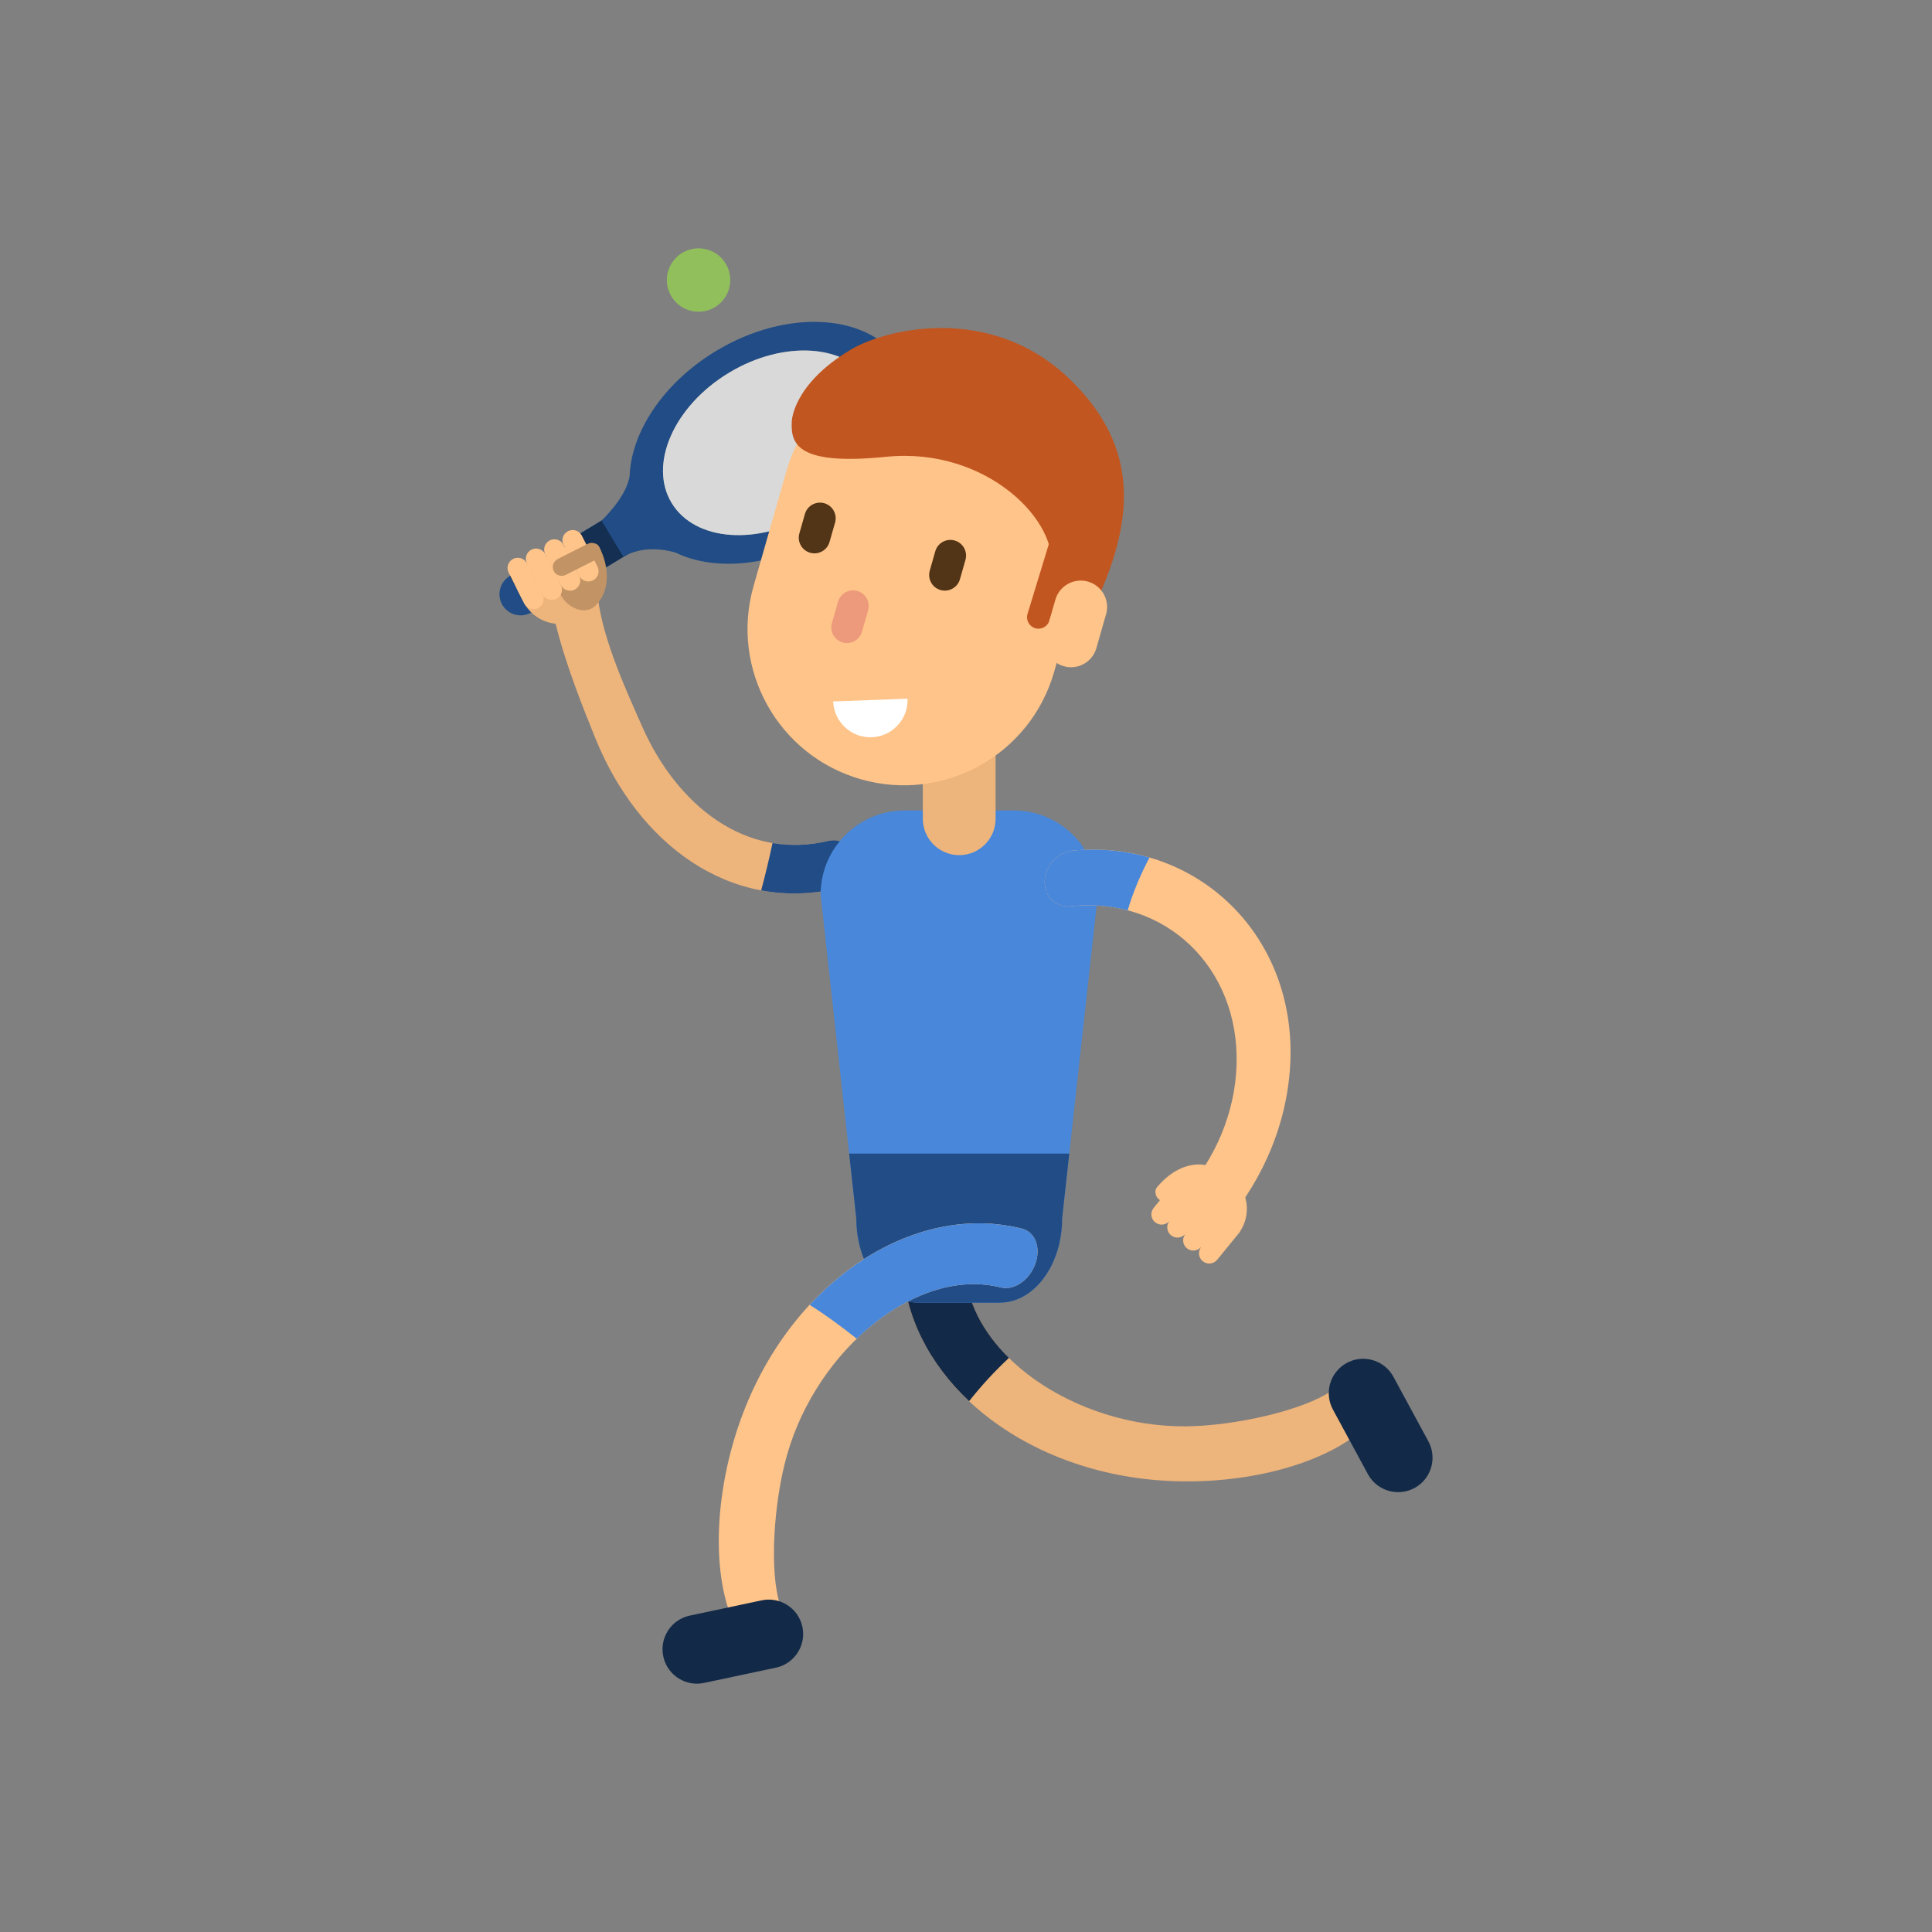 <?xml version="1.0" encoding="utf-8"?>
<!-- Generator: Adobe Illustrator 16.0.0, SVG Export Plug-In . SVG Version: 6.00 Build 0)  -->
<!DOCTYPE svg PUBLIC "-//W3C//DTD SVG 1.1//EN" "http://www.w3.org/Graphics/SVG/1.1/DTD/svg11.dtd">
<svg version="1.1" id="Layer_1" xmlns="http://www.w3.org/2000/svg" xmlns:xlink="http://www.w3.org/1999/xlink" x="0px" y="0px"
	 width="350px" height="350px" viewBox="0 0 350 350" enable-background="new 0 0 350 350" xml:space="preserve">
<rect x="0" y="0" width="350" height="350" fill="#808080" stroke="none"/>
<g>
	<g>
		<path fill="#EDB47B" d="M241.459,251.803c1.826,3.144,2.554,4.954,4.01,8.313c-7.865,5.837-21.358,8.927-34.512,8.128
			c-26.115-1.58-46.618-18.628-47.423-39.118c-0.096-2.439,2.347-4.265,5.458-4.076s5.75,2.32,5.845,4.762
			c0.612,15.592,20.089,28.747,40,28.582C223.66,258.318,236.271,255.507,241.459,251.803z"/>
		<path fill="#122947" d="M175.566,253.833c2.218-2.815,4.625-5.426,7.21-7.83c-4.713-4.639-7.707-10.234-7.939-16.191
			c-0.096-2.441-2.734-4.573-5.845-4.762s-5.554,1.637-5.458,4.076C163.899,238.457,168.36,247.065,175.566,253.833z"/>
		<path fill="#122947" d="M256.367,269.503c2.991-1.701,4.038-5.507,2.336-8.503l-6.331-11.694
			c-1.702-2.991-5.508-4.036-8.499-2.335l0,0c-2.993,1.702-4.04,5.505-2.338,8.5l6.333,11.697
			C249.568,270.157,253.373,271.204,256.367,269.503L256.367,269.503z"/>
		<g>
			<g>
				<path fill="#214C85" d="M92.332,104.363c-1.812,1.094-2.393,3.449-1.3,5.263l0,0c1.097,1.811,3.451,2.394,5.264,1.301
					l18.496-11.169c1.811-1.093,2.395-3.449,1.299-5.262l0,0c-1.095-1.813-3.453-2.395-5.264-1.3L92.332,104.363z"/>
				<path fill="#142F52" d="M96.296,110.927l18.496-11.169c1.811-1.093,2.395-3.449,1.299-5.262l0,0
					c-1.095-1.813-3.453-2.395-5.264-1.3l-18.496,11.167L96.296,110.927z"/>
				<path fill="#214C85" d="M114.06,86.253l-0.004-0.01c-0.553,3.839-5.083,8.074-5.083,8.074l3.962,6.563
					c4.269-2.579,9.507-0.747,9.507-0.747l0,0c7.19,3.457,17.797,2.47,27.328-3.286c13.06-7.882,19.151-21.716,13.606-30.9
					c-5.545-9.181-20.623-10.236-33.68-2.351C120.16,69.352,114.35,78.28,114.06,86.253z M132.072,67.534
					c9.966-6.016,21.474-5.213,25.704,1.795c4.232,7.006-0.418,17.565-10.382,23.582c-9.964,6.015-21.471,5.211-25.703-1.796
					C117.46,84.108,122.108,73.55,132.072,67.534z"/>
				
					<ellipse transform="matrix(-0.517 -0.856 0.856 -0.517 143.278 241.308)" fill="#D9D9D9" cx="139.733" cy="80.223" rx="14.822" ry="21.076"/>
			</g>
			<path fill="#EDB47B" d="M108.341,108.398c0.873,7.572,5.338,17.216,8.046,23.323c6.246,14.088,18.657,24.218,33.641,20.623
				c2.345-0.563,4.709,0.911,5.271,3.257c0.564,2.346-0.882,4.703-3.226,5.264c-19.691,4.728-36.473-7.969-44.206-27.098
				c-2.188-5.411-5.532-13.635-7.382-21.467C103.082,110.946,105.687,109.619,108.341,108.398z"/>
			<path fill="#214C85" d="M155.298,155.601c-0.562-2.346-2.926-3.82-5.271-3.257c-3.518,0.843-6.892,0.923-10.079,0.381
				c-0.601,2.875-1.295,5.733-2.056,8.579c4.479,0.836,9.238,0.748,14.18-0.439C154.417,160.304,155.862,157.946,155.298,155.601z"
				/>
			<path fill="#EDB47B" d="M94.789,108.963c1.849,3.662,6.318,5.129,9.978,3.28l0,0c3.662-1.853,5.129-6.322,3.28-9.979l-0.96-1.896
				c-1.85-3.661-4.402-1.34-8.063,0.509l-0.32-0.63c-3.662,1.849-6.725,3.162-4.875,6.824L94.789,108.963z"/>
			<path fill="#FFC489" d="M94.981,109.345c0.463,0.914,1.578,1.282,2.495,0.819l0,0c0.917-0.462,1.285-1.579,0.819-2.496
				l-2.833-5.605c-0.461-0.911-1.578-1.28-2.493-0.817l0,0c-0.917,0.464-1.284,1.579-0.821,2.495L94.981,109.345z"/>
			<path fill="#C29365" d="M101.621,107.844c1.125,2.228,4.319,3.693,6.193,1.932c2.73-2.571,2.632-6.949,0.816-10.541
				c-1.127-2.227-2.599,1.315-4.894,2.473C101.442,102.869,100.495,105.616,101.621,107.844z"/>
			<path fill="#FFC489" d="M104.923,104.318c0.463,0.916,1.578,1.282,2.497,0.821l0,0c0.915-0.462,1.28-1.581,0.819-2.495
				l-2.833-5.605c-0.463-0.914-1.581-1.283-2.495-0.819l0,0c-0.917,0.463-1.282,1.581-0.821,2.496L104.923,104.318z"/>
			<path fill="#FFC489" d="M98.294,107.669c0.466,0.917,1.58,1.282,2.495,0.821l0,0c0.917-0.464,1.282-1.58,0.818-2.495l-2.83-5.604
				c-0.463-0.913-1.581-1.282-2.495-0.82l0,0c-0.915,0.464-1.282,1.583-0.821,2.494L98.294,107.669z"/>
			<path fill="#FFC489" d="M101.607,105.995c0.464,0.916,1.581,1.282,2.497,0.819l0,0c0.917-0.463,1.282-1.58,0.819-2.495
				l-2.833-5.603c-0.461-0.915-1.578-1.282-2.495-0.819l0,0c-0.915,0.463-1.282,1.581-0.819,2.494L101.607,105.995z"/>
			<path fill="#C29365" d="M100.316,103.438c0.403,0.793,1.372,1.112,2.167,0.71l5.436-2.747c0.795-0.403,1.113-1.37,0.712-2.166
				l0,0c-0.403-0.793-1.372-1.113-2.166-0.71l-5.436,2.748C100.234,101.674,99.916,102.645,100.316,103.438L100.316,103.438z"/>
		</g>
		<path fill="#4887DA" d="M155.131,220.75c0,8.416,5.063,15.24,11.312,15.24h14.655c6.248,0,11.312-6.824,11.312-15.24l6.473-58.687
			c0-8.417-6.823-15.241-15.241-15.241h-19.743c-8.416,0-15.239,6.825-15.239,15.241L155.131,220.75z"/>
		<path fill="#214C85" d="M153.833,208.984l1.297,11.766c0,8.416,5.063,15.24,11.312,15.24h14.655
			c6.248,0,11.312-6.824,11.312-15.24l1.298-11.766H153.833z"/>
		<path fill="#EDB47B" d="M167.178,148.328c0,3.639,2.952,6.591,6.592,6.591l0,0c3.64,0,6.592-2.952,6.592-6.591v-18.955
			c0-3.64-2.952-6.59-6.592-6.59l0,0c-3.64,0-6.592,2.951-6.592,6.59V148.328z"/>
		<g>
			<path fill="#FFC489" d="M136.516,106.167c-4.297,15.034,4.406,30.707,19.44,35.004l0,0c15.036,4.297,30.706-4.406,35.006-19.439
				l5.967-20.878c4.298-15.034-4.404-30.706-19.44-35.004l0,0c-15.034-4.299-30.706,4.407-35.006,19.441L136.516,106.167z"/>
			<path fill="#523416" d="M168.434,103.375c-0.431,1.509,0.442,3.081,1.951,3.513l0,0c1.509,0.431,3.083-0.442,3.514-1.951
				l1.001-3.505c0.431-1.511-0.442-3.083-1.951-3.514l0,0c-1.508-0.431-3.083,0.442-3.514,1.953L168.434,103.375z"/>
			<path fill="#523416" d="M144.814,96.623c-0.433,1.509,0.442,3.081,1.951,3.512l0,0c1.509,0.433,3.081-0.442,3.511-1.951
				l1.004-3.505c0.431-1.507-0.442-3.083-1.953-3.514l0,0c-1.509-0.431-3.081,0.444-3.512,1.953L144.814,96.623z"/>
			<path fill="#ED997B" d="M150.714,112.885c-0.429,1.503,0.442,3.067,1.944,3.499l0,0c1.502,0.427,3.067-0.442,3.496-1.943
				l1.11-3.883c0.429-1.502-0.44-3.068-1.942-3.499l0,0c-1.502-0.429-3.067,0.442-3.499,1.943L150.714,112.885z"/>
			<path fill="#FFFFFF" d="M150.938,127.074c0.139,3.721,3.265,6.623,6.986,6.485s6.625-3.268,6.485-6.987L150.938,127.074z"/>
			<path fill="#C25620" d="M186.136,111.25c-0.316,1.101,0.321,2.249,1.423,2.564l0,0c1.102,0.315,2.251-0.322,2.564-1.424
				l4.707-15.417c0.313-1.1-0.324-2.249-1.424-2.564l0,0c-1.102-0.315-2.253,0.323-2.566,1.425L186.136,111.25z"/>
			<path fill="#C25620" d="M196.482,113.477c0,0-8.048-1.374-6.152-10.051c1.895-8.677-11.453-22.525-29.783-20.675
				c-15.844,1.6-17.305-2.148-17.117-6.272c0,0-0.026-6.659,10.561-13.064c6.307-3.817,25.237-8.489,39.49,4.988
				C208.78,82.869,204.163,98.271,196.482,113.477z"/>
			<path fill="#FFC489" d="M189.44,114.79c-0.726,2.534,0.742,5.178,3.276,5.903l0,0c2.536,0.725,5.179-0.744,5.903-3.279
				l1.759-6.15c0.726-2.534-0.742-5.178-3.278-5.903l0,0c-2.536-0.725-5.179,0.745-5.906,3.28L189.44,114.79z"/>
		</g>
		<g>
			<path fill="#FFC489" d="M194.277,154.1c21.839-2.167,40.234,14.547,39.497,37.826c-0.349,11.015-4.766,21.474-11.706,29.692
				c-2.566-1.726-5.085-3.527-7.564-5.369c5.629-6.354,9.236-14.594,9.511-23.29c0.562-17.716-12.896-30.604-30.058-28.787
				c-2.687,0.286-4.789-1.767-4.702-4.541C189.342,156.861,191.589,154.367,194.277,154.1z"/>
			<path fill="#4887DA" d="M208.243,155.35c-4.366-1.268-9.079-1.736-13.966-1.25c-2.688,0.268-4.936,2.761-5.022,5.532
				c-0.087,2.774,2.016,4.827,4.702,4.541c3.647-0.387,7.125-0.103,10.339,0.746C205.26,161.594,206.631,158.425,208.243,155.35z"/>
			<path fill="#FFC489" d="M216.913,220.875c0.564-0.689,0.462-1.703-0.229-2.268l-4.715-3.854c-0.69-0.563-1.705-0.461-2.269,0.229
				l0,0c-0.563,0.688-0.459,1.703,0.227,2.267l4.717,3.854C215.335,221.668,216.35,221.565,216.913,220.875L216.913,220.875z"/>
			<path fill="#FFC489" d="M209.002,218.818l1.59-1.946c-1.073-0.434-1.707-0.893-0.891-1.89c2.547-3.117,6.512-4.984,9.964-3.531
				c0.214,0.091,0.403,0.207,0.577,0.334c1.036,0.257,2.033,0.731,2.913,1.453c2.956,2.412,3.565,6.632,1.545,9.766
				c-0.061,0.122-0.133,0.242-0.224,0.354l-0.262,0.318c-0.002,0.005-0.004,0.007-0.009,0.011l-1.343,1.645
				c-0.005,0.005-0.007,0.01-0.014,0.016l-2.347,2.873c-0.648,0.792-1.817,0.911-2.612,0.261c-0.777-0.636-0.901-1.767-0.298-2.559
				c-0.007-0.002-0.009-0.005-0.011-0.007c-0.658,0.747-1.79,0.85-2.567,0.218c-0.751-0.617-0.888-1.693-0.353-2.479
				c-0.004-0.004-0.009-0.004-0.013-0.008l0.101-0.126c0,0,0-0.002,0.002-0.002c-0.649,0.794-1.818,0.914-2.612,0.263
				c-0.793-0.649-0.91-1.817-0.264-2.612c-0.646,0.795-1.817,0.911-2.61,0.264C208.471,220.783,208.352,219.613,209.002,218.818z"/>
		</g>
		<path fill="#FFC489" d="M141.381,290.914c-3.533,0.863-5.477,1.048-9.11,1.495c-3.373-9.197-2.515-23.014,1.97-35.401
			c8.913-24.604,31.063-39.441,50.943-34.416c2.367,0.6,3.425,3.459,2.364,6.389c-1.06,2.929-3.853,4.857-6.222,4.258
			c-15.127-3.826-33.257,11.13-38.732,30.277C140.166,271.999,139.295,284.891,141.381,290.914z"/>
		<path fill="#4887DA" d="M185.184,222.592c-13.386-3.385-27.795,2.247-38.506,13.794c2.965,1.872,5.786,3.952,8.536,6.137
			c7.711-7.459,17.407-11.485,26.113-9.284c2.369,0.6,5.162-1.329,6.222-4.258C188.608,226.051,187.551,223.191,185.184,222.592z"/>
		<path fill="#122947" d="M120.186,300.201c0.786,3.354,4.138,5.434,7.491,4.648l13.01-2.762c3.351-0.786,5.432-4.142,4.648-7.49
			l0,0c-0.786-3.354-4.141-5.434-7.493-4.65l-13.01,2.764C121.481,293.497,119.4,296.851,120.186,300.201L120.186,300.201z"/>
	</g>
	<circle fill="#91BF5B" cx="126.551" cy="50.73" r="5.745"/>
</g>
</svg>
